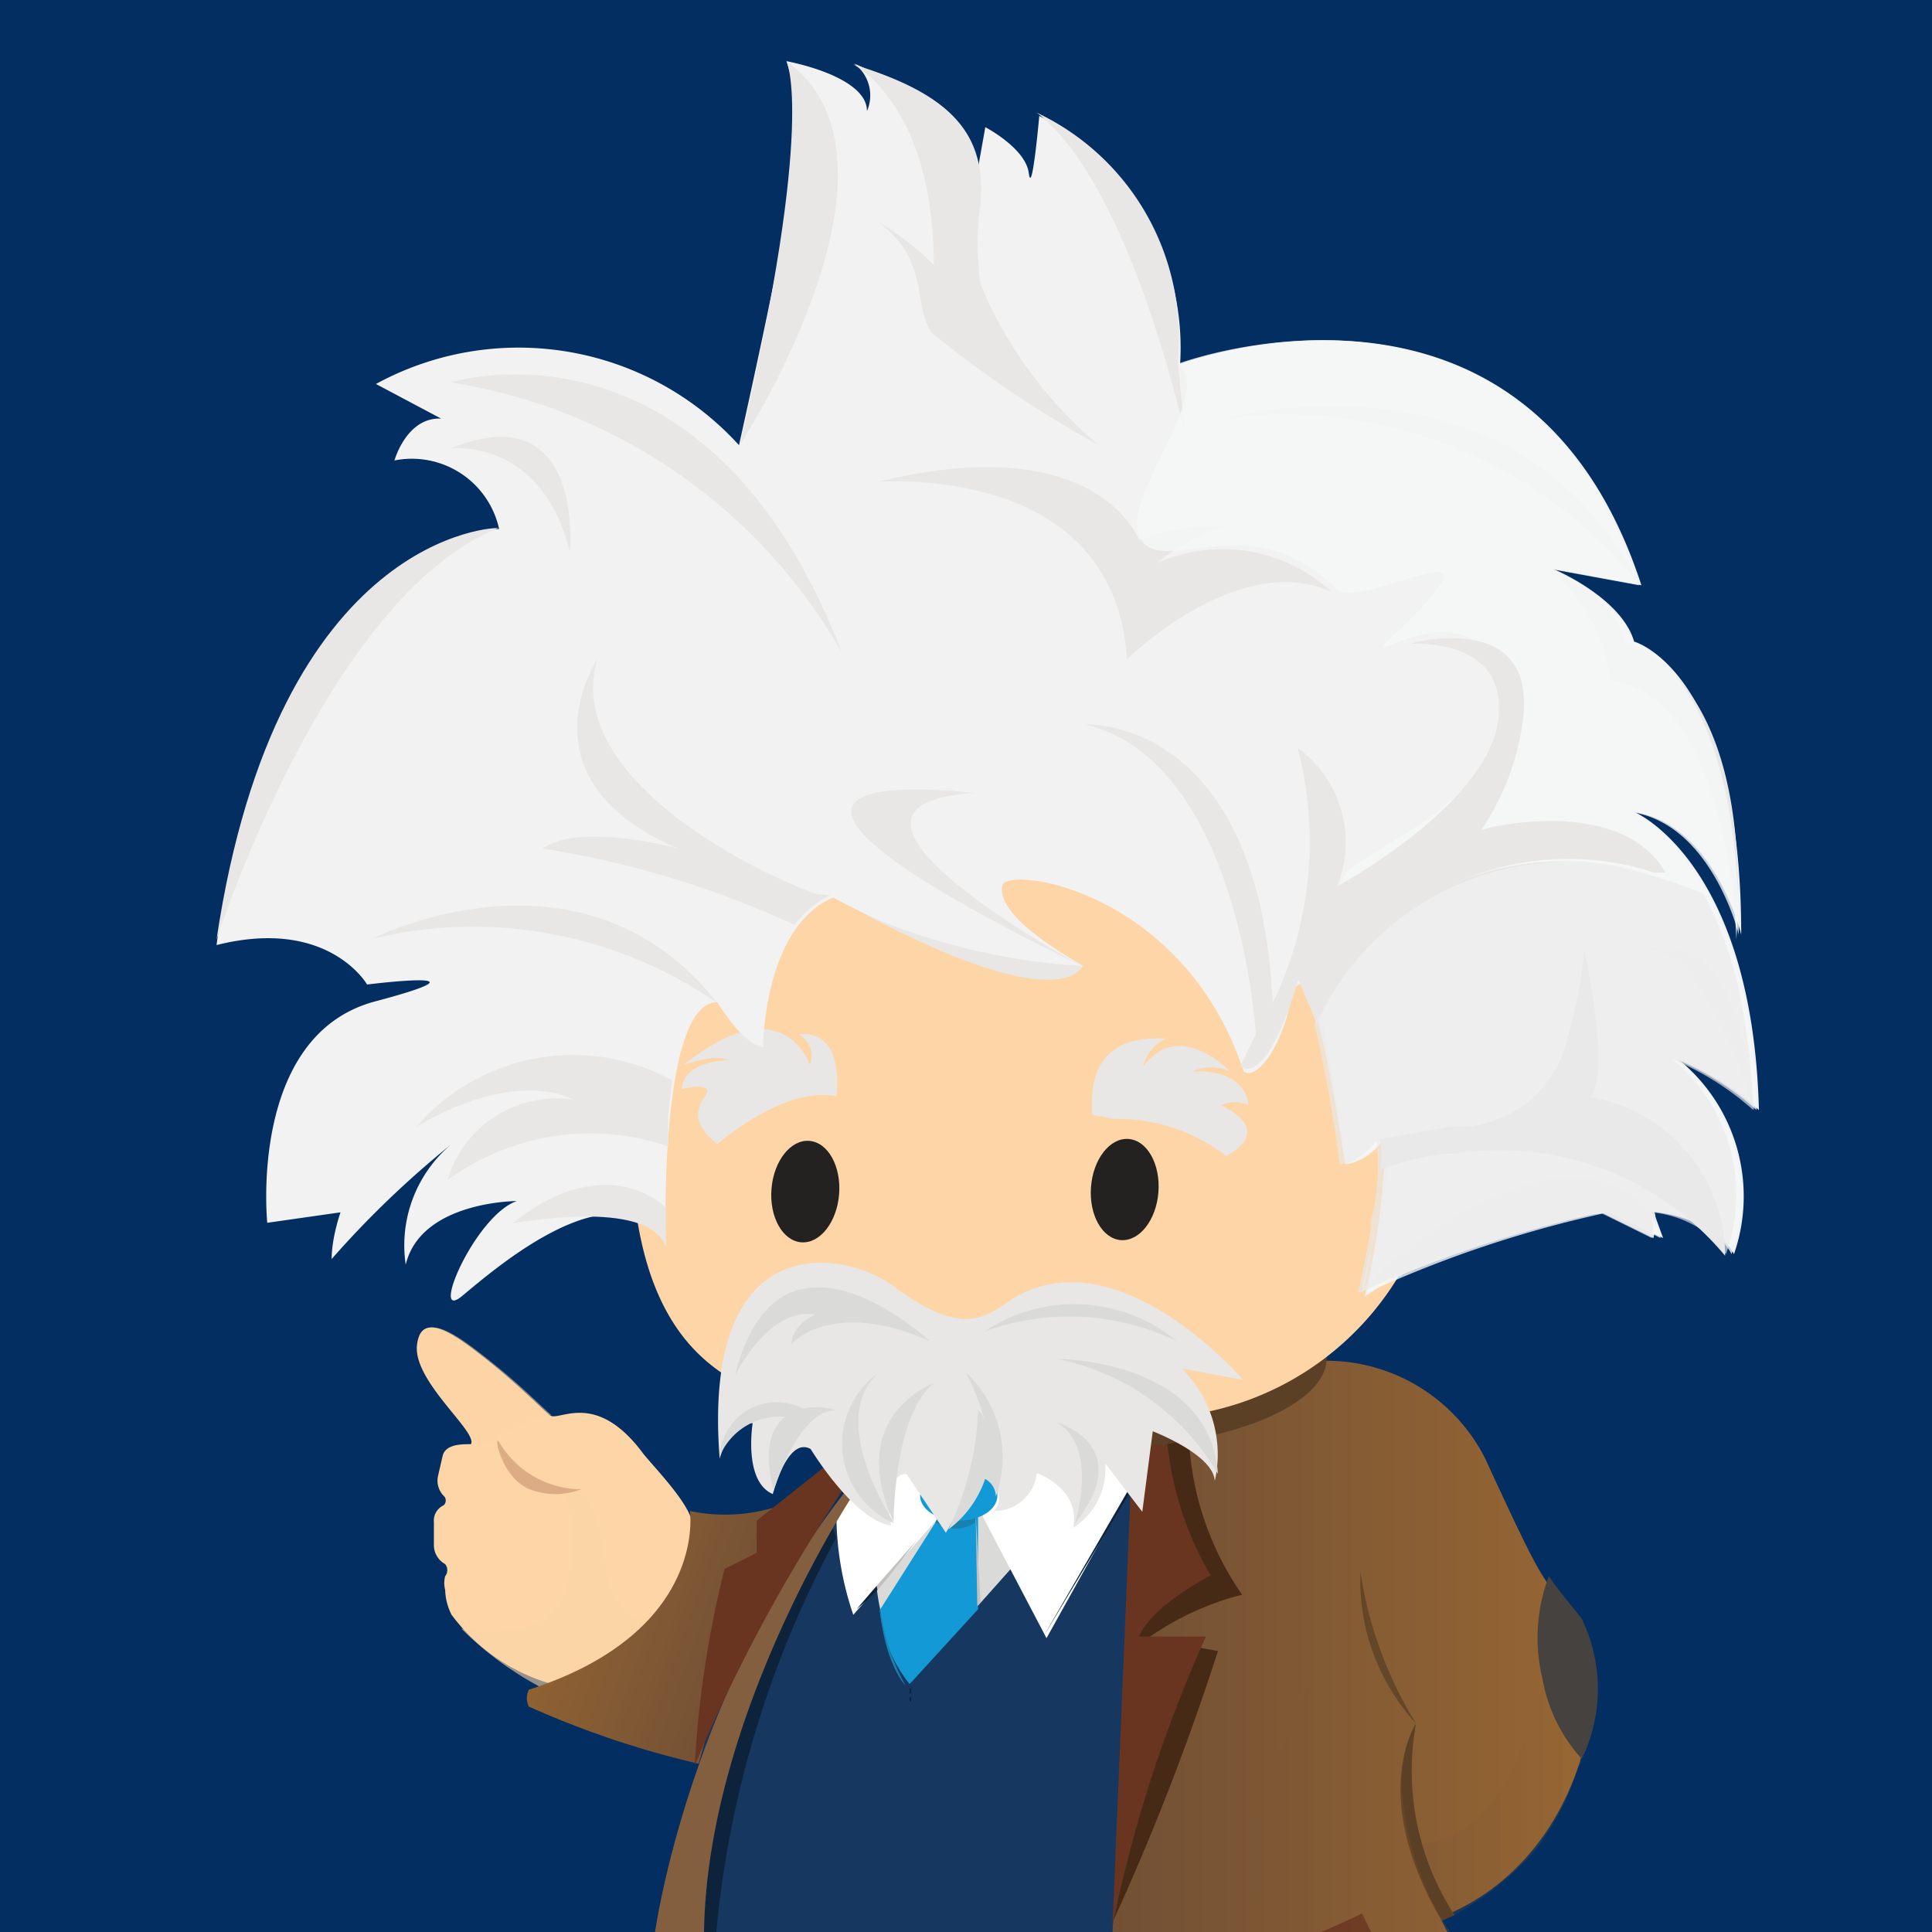 <svg xmlns="http://www.w3.org/2000/svg" xmlns:xlink="http://www.w3.org/1999/xlink" width="24" height="24" viewBox="0 0 24 24"><defs><clipPath id="clip-path"><rect width="24" height="24" fill="none"/></clipPath><linearGradient id="linear-gradient" x1="9.47" y1="61.63" x2="6.28" y2="60.46" gradientTransform="matrix(1, -0.02, 0.02, 1, -1.22, -41.07)" gradientUnits="userSpaceOnUse"><stop offset="0" stop-color="#715034"/><stop offset="1" stop-color="#996733"/></linearGradient><linearGradient id="linear-gradient-2" x1="9.06" y1="62.54" x2="5.96" y2="61.4" gradientTransform="matrix(1, -0.02, 0.02, 1, -1.22, -41.07)" gradientUnits="userSpaceOnUse"><stop offset="0" stop-color="#715035"/><stop offset="1" stop-color="#986733"/></linearGradient><linearGradient id="linear-gradient-3" x1="13.79" y1="21.97" x2="19.81" y2="21.97" gradientTransform="matrix(1, 0, 0, 1, 0, 0)" xlink:href="#linear-gradient-2"/><linearGradient id="linear-gradient-4" x1="14.69" y1="23.29" x2="18.9" y2="23.29" gradientTransform="matrix(1, 0, 0, 1, 0, 0)" xlink:href="#linear-gradient-2"/><linearGradient id="linear-gradient-5" x1="17.66" y1="22.32" x2="19.65" y2="22.32" gradientTransform="matrix(1, 0, 0, 1, 0, 0)" xlink:href="#linear-gradient-2"/></defs><title>einstein_24x24</title><g style="isolation:isolate"><g id="Layer_1" data-name="Layer 1"><rect width="24" height="24" fill="#032e61"/><g clip-path="url(#clip-path)"><path d="M8,18.07c-.6-.82-1.06-.4-1.17-.49s-.38-.37-.77-.68-.83-.64-.88-.19.76,1.08.67,1.23l0,0c-.12,0-.31,0-.35.14l-.06.26a.27.27,0,0,0,.07.24.08.08,0,0,1,0,.12.21.21,0,0,0-.12.21v.29a.27.27,0,0,0,.14.23.12.12,0,0,1,0,.15.33.33,0,0,0,0,.17.72.72,0,0,0,.08.31A2.35,2.35,0,0,0,7.29,21c.52,0,1-.5,1.22-1.54a1.5,1.5,0,0,0,.1-.46C8.63,18.75,8.21,18.32,8,18.07Z" fill="#fdd5a6"/><path d="M6.85,17.58c-.19-.17-.38-.37-.77-.68s-.83-.64-.88-.19.76,1.08.67,1.23l0,0h.32a.18.18,0,0,1,0-.08A1.49,1.49,0,0,1,6.85,17.58Z" fill="#fdd5a6" opacity="0.5" style="mix-blend-mode:multiply"/><path d="M7,18.53a1.68,1.68,0,0,1,.07,1,.89.89,0,0,1-.34.61,1.79,1.79,0,0,1-1,.09,4.13,4.13,0,0,0,1.62,1c1.35.41.94-.95.94-.95s-.69-.16-.76-.77C7.37,18.28,7.15,18.56,7,18.53Z" fill="#fdd5a6" opacity="0.59" style="mix-blend-mode:multiply"/><path d="M10,18.57a2.13,2.13,0,0,1-1.43.2s.23,1.5-2,2.22a.23.23,0,0,0,0,.21,11.58,11.58,0,0,0,2.11.71l.66-2.43S10.33,18.38,10,18.57Z" fill="url(#linear-gradient)"/><g opacity="0.2" style="mix-blend-mode:multiply"><path d="M9.36,20.41,8.72,21.9a11.58,11.58,0,0,1-2.11-.71.23.23,0,0,1,0-.21,3.92,3.92,0,0,0,1-.46A2.16,2.16,0,0,0,9.36,20.41Z" fill="url(#linear-gradient-2)"/></g><path d="M13.92,16.66l.07.7a2.17,2.17,0,0,1-2,1c-.53,0-1.23-.24-1.29-.52a1.52,1.52,0,0,1,0-.71Z" fill="#fdd5a6"/><path d="M13.69,17.68a5.8,5.8,0,0,1-3.15,0l0-.43,3.18-.46Z" fill="#cdad87"/><path d="M14.15,18.26S14,23.9,13.8,24.88c0,0-3.43.56-5.17-.46a8.62,8.62,0,0,1,1.77-5.56Z" fill="#163860"/><path d="M10.39,19.1a12.71,12.71,0,0,0-1.53,5.44l-.23-.12.27-3,.92-1.85.48-.7Z" fill="#0c233b"/><path d="M12.89,19.67h0Z" fill="#0c233b"/><path d="M12.82,19.71l0,0h0l0,0h0Z" fill="#0c233b"/><path d="M12.7,19.81h0l0,0h0Z" fill="#0c233b"/><path d="M11.68,20.81h0l0,0h0l0,0h0Z" fill="#0c233b"/><path d="M12,20.51h0l0,0h0l0,0h0Z" fill="#0c233b"/><path d="M11.76,20.73h0l0,0h0l0,0h0Z" fill="#0c233b"/><path d="M11.9,20.58l0,0h0l0,0h0Z" fill="#0c233b"/><path d="M11.83,20.66l0,0h0l0,0h0Z" fill="#0c233b"/><path d="M11.61,20.89h0l0,0h0l0,0h0Z" fill="#0c233b"/><path d="M11.47,21h0l0,0h0l0,0h0Z" fill="#0c233b"/><path d="M11.4,21.12l0,0h0l0,0h0Z" fill="#0c233b"/><path d="M11.54,21h0l0,0h0l0,0h0Z" fill="#0c233b"/><path d="M12.31,20.17h0l0,0h0Z" fill="#0c233b"/><path d="M12.42,20.06l0,0h0l0,0h0Z" fill="#0c233b"/><path d="M12.54,19.95h0l0,0h0Z" fill="#0c233b"/><path d="M12.46,20h0l0,0h0Z" fill="#0c233b"/><path d="M12.66,19.84l0,0h0l0,0h0Z" fill="#0c233b"/><path d="M12.27,20.21l0,0h0l0,0h0Z" fill="#0c233b"/><path d="M12.2,20.28h0l0,0h0l0,0h0Z" fill="#0c233b"/><path d="M12.12,20.35l0,0h0l0,0h0Z" fill="#0c233b"/><path d="M12.05,20.43l0,0h0l0,0h0Z" fill="#0c233b"/><path d="M11.33,21.19h0l0,0h0l0,0h0Z" fill="#0c233b"/><polygon points="11.32 21.14 11.32 21.08 11.31 21.08 11.3 21.08 11.3 21.14 11.31 21.14 11.32 21.14" fill="#0c233b"/><polygon points="11.32 21.03 11.32 20.98 11.31 20.97 11.3 20.98 11.3 21.03 11.31 21.04 11.32 21.03" fill="#0c233b"/><polygon points="11.32 20.92 11.32 20.89 11.31 20.89 11.3 20.89 11.3 20.92 11.31 20.93 11.32 20.92" fill="#0c233b"/><path d="M10.44,19.21h0v0h0Z" fill="#0c233b"/><path d="M10.47,19.4h0v.05h0Z" fill="#0c233b"/><path d="M10.45,19.29h0v.05h0Z" fill="#0c233b"/><path d="M10.57,19.8h0v.05h0v-.05Z" fill="#0c233b"/><path d="M10.5,19.5h0v.05h0Z" fill="#0c233b"/><path d="M10.54,19.7h0v.05h0v-.05Z" fill="#0c233b"/><path d="M10.52,19.6h0v.05h0Z" fill="#0c233b"/><path d="M10.59,19.91h0l0,.05h0l0-.05Z" fill="#0c233b"/><path d="M10.62,20h0l0,.05h0l0-.05Z" fill="#0c233b"/><path d="M10.9,20.7h0l0,0h0l0,0Z" fill="#0c233b"/><path d="M11,20.88h0l0,0h0l0,0Z" fill="#0c233b"/><path d="M10.85,20.6h0l0,0h0l0,0Z" fill="#0c233b"/><path d="M11.22,21.13h0l0,0h0Z" fill="#0c233b"/><path d="M11.13,21.05h0l0,0h0l0,0Z" fill="#0c233b"/><path d="M11.07,21h0l0,0h0l0,0Z" fill="#0c233b"/><path d="M11,20.79h0l0,0h0l0,0Z" fill="#0c233b"/><path d="M10.73,20.31h0l0,0h0l0,0Z" fill="#0c233b"/><path d="M10.69,20.21h0l0,0h0l0,0Z" fill="#0c233b"/><path d="M10.66,20.11h0l0,.05h0l0-.05Z" fill="#0c233b"/><path d="M10.77,20.41h0l0,0h0l0,0Z" fill="#0c233b"/><path d="M10.81,20.51h0l0,0h0l0,0Z" fill="#0c233b"/><polygon points="11.29 21.21 11.29 21.21 11.29 21.21 11.29 21.21" fill="#0c233b"/><path d="M12.77,19.25l-.82.92-1-.1a3.57,3.57,0,0,1,0-1.57l.13-.23,1.77.2Z" fill="#dadbd9"/><path d="M13.8,17.53h.56l-.07.5L13,20.35l-.87-1.66-.2-.15-1.33,1.52a3.89,3.89,0,0,1-.21-1.28c0-.06.28-.31.29-.37,0-.31-.28-.37-.05-.49C10.58,17.93,12.5,19.19,13.8,17.53Z" fill="#fff"/><path d="M11.71,18.77,10.93,20a1.7,1.7,0,0,0,.37.92l.85-.93,0-1.18Z" fill="#139ad6"/><path d="M11.62,18.91a.44.44,0,0,0,.5,0v-.14l-.43,0Z" fill="#1980af"/><path d="M10.59,18.58s-2.5,3.78-1.68,6.83c0,0-.65,0-.82-.38s.33-3.86,2.44-6.54Z" fill="#845f3f"/><polygon points="12.12 18.8 12.18 19.9 12.14 19.95 12.12 18.8" fill="#c1c0be"/><path d="M17.89,23.82l0,0c1.88-.74,2.16-3.12,1.7-3.7s-.36-.31-1.14-2A2.21,2.21,0,0,0,15.83,17l-1.54.47s-.57,7.07-.49,7.45a3.31,3.31,0,0,0,1.63,2.18s2.93-.28,3.48-2A3.49,3.49,0,0,1,17.89,23.82Z" fill="url(#linear-gradient-3)"/><path d="M18.07,23.79a3.28,3.28,0,0,1-.48-2.38s-.6.89.32,2.45Z" fill="#5b4026"/><path d="M14.84,24.52a10.54,10.54,0,0,0,2.08-.75l.22.45A6.79,6.79,0,0,1,15,25Z" fill="#693521"/><path d="M17.59,21.41a2.63,2.63,0,0,1-.69-1.88A5,5,0,0,0,17.59,21.41Z" fill="#5b4026"/><path d="M14.77,17.87a3.69,3.69,0,0,0,.66,1.94,3.52,3.52,0,0,0-1.17.54l.87.16a30.81,30.81,0,0,1-1.3,3.35l.48-5.95Z" fill="#472a16"/><path d="M14.48,17.57a4.06,4.06,0,0,0,.56,2s-.74.38-.89.76l.83,0a17,17,0,0,0-1.16,3.59l.25-6Z" fill="#693521"/><path d="M10.9,19.75c.14-.15.49-.62.49-.62l-.5.57S10.89,19.76,10.9,19.75Z" fill="#c1c0be"/><polygon points="14.06 18.5 12.95 20.35 14.04 18.47 14.06 18.5" fill="#0c233b"/><path d="M10.93,20l0-.06a2.66,2.66,0,0,0,.32,1S11,20.69,10.93,20Z" fill="#1980af"/><path d="M10.9,19.75a2.83,2.83,0,0,1-.26.24l.25-.29Z" fill="#0c233b"/><path d="M12.39,18.58c0,.17-.21.31-.48.31s-.48-.14-.48-.31.21-.31.48-.31S12.39,18.31,12.39,18.58Z" fill="#139ad6"/><ellipse cx="13.42" cy="16.87" rx="3.06" ry="1.14" fill="#5b4026"/><path d="M8.27,15.45c-.62-1-2.12.31-2.53.65s.16-1,.68-1.18c0,0-1.19,0-1.38.79a1.64,1.64,0,0,1,.56-1.49,12,12,0,0,0-1.48,1.42c0-.27.11-.58.11-.58l-.91.13s-.24-2.33,1.34-2.75-.1-.21-.1-.21-.48-.84-1.87-.49c0,0,.61-4.8,3.51-5.17A1.11,1.11,0,0,0,4.9,5.72s.15-.54.58-.52l-.81-.43a3.7,3.7,0,0,1,4.51.76s.72-3.21.71-3.64A2.69,2.69,0,0,0,9.77.76s1,.18,1,.62a.49.49,0,0,0-.16-.59s1.66.67,1.51,1.46l.12-.67s.5.26.54.57.13-.71.13-.71a3.24,3.24,0,0,1,1.75,3.08s4.31-1.62,5.73,2.75l-1.09-.2s.84.35,1,.9c0,0,1.33.36,1.33,3.64,0,0-.33-1.36-1.32-1.52,0,0,1.46.62,1.54,3.7a3.55,3.55,0,0,0-1-.63,2.19,2.19,0,0,1,.69,2.42s-.19-.44-1-.53l.12.33-.65-.32s-2.07.17-2.62.8c0,0-.08-.83-.73-.4Z" fill="#f2f2f2"/><path d="M17.9,14a3.65,3.65,0,0,1-3.85,3.61c-.51,0-1,.12-1.59.08-2.2-.17-4.34.13-4.6-3a.63.63,0,0,0-.05-.14,3.33,3.33,0,0,1-.17-1.32c.17-2.25,2.72-4,5.55-3.74a6.09,6.09,0,0,1,1.49.3A4.32,4.32,0,0,1,17.9,14Z" fill="#fdd5a6"/><g opacity="0.5" style="mix-blend-mode:multiply"><path d="M11,9.71a6.26,6.26,0,0,1,2.23-.23,6.09,6.09,0,0,1,1.49.3A4.32,4.32,0,0,1,17.9,14a3.78,3.78,0,0,1-3.65,3.63s4.06-2.73.58-5.73A12.25,12.25,0,0,0,11,9.71Z" fill="#fdd5a6"/></g><path d="M10.39,13.62s.12-.84-.47-.77a.3.3,0,0,1,.14.38s-.32-1-1.57,0c0,0,.41-.15.56-.06,0,0-.56,0-.58.36,0,0,.24-.07.31,0s-.36.3.13.68C8.91,14.22,9.74,13.48,10.39,13.62Z" fill="#e8e7e6"/><ellipse cx="9.92" cy="14.78" rx="0.63" ry="0.42" transform="matrix(0.08, -1, 1, 0.08, -5.57, 23.54)" fill="#232221"/><ellipse cx="13.97" cy="14.78" rx="0.63" ry="0.42" transform="translate(-1.83 27.58) rotate(-85.63)" fill="#232221"/><path d="M8.27,15.45s-.09-3,.64-3c0,0,.32.53.57.56,0,0,0-1.49.87-1.86,0,0,2.69,1.45,3.1.85-.09-.07-1.08-.59-1-1,.06-.25,2.25.05,3,2.31.15.11.45-.26.58-.85.25-1.09.67,2,.68,2s.24,0,.46-.28-.15,1.72-.22,1.93c.51-.35.91-.51,1.12-2a4.74,4.74,0,0,0-2-4,7.33,7.33,0,0,0-5.75-.32,3.55,3.55,0,0,0-2.72,4.15C7.64,14.71,8.25,15.22,8.27,15.45Z" fill="#f2f2f2"/><path d="M13.85,13.9a2.19,2.19,0,0,1,1.38.46s.63-.29-.06-.63a.4.4,0,0,1,.34,0s0-.45-.7-.42a.57.57,0,0,1,.47,0s-.63-.67-1.08-.06a.51.51,0,0,1,.29-.35c-.23,0-1-.06-.92.95Z" fill="#e8e7e6"/><path d="M8.27,15s-.72-.75-1.91.2c0,0,1.71-.33,1.91.29Z" fill="#e8e7e6"/><path d="M5.17,14c1.27-.75,1.95-.34,1.95-.34a1.41,1.41,0,0,0-1.56,1,3,3,0,0,1,2.74-.42l0-.4h0l.05-.42A2.57,2.57,0,0,0,5.17,14Z" fill="#e8e7e6"/><path d="M4.63,11.66s2.61-1.33,4.28.8A5.33,5.33,0,0,0,4.63,11.66Z" fill="#e8e7e6"/><path d="M18.91,14.73a1.53,1.53,0,0,1,1.63.31c.06.06,0,.34,0,.34l-.65-.32a15.09,15.09,0,0,0-3,1A4.56,4.56,0,0,1,18.91,14.73Z" fill="#e8e7e6"/><path d="M21.79,13.79s-.58-2-1.37-2C20.43,11.79,21.6,11.3,21.79,13.79Z" fill="#e8e7e6"/><path d="M15.21,5.2s3.6-1,5.16,2.07A5.66,5.66,0,0,0,15.21,5.2Z" fill="#e8e7e6"/><path d="M21.57,11.67S21.48,8.61,20,8.46a2.09,2.09,0,0,0-.72-1.36s.8.31.91.88C20.24,8,21.78,8.36,21.57,11.67Z" fill="#e8e7e6"/><path d="M14.72,5.4s-.67-3.1-1.84-4a3.08,3.08,0,0,1,1.75,3.08Z" fill="#e8e7e6"/><path d="M5.6,4.75s3.18-1,4.86,3.36A6.81,6.81,0,0,0,5.6,4.75Z" fill="#e8e7e6"/><path d="M5.6,5.57s1.13-.14,1.48,1.29C7.08,6.86,7.27,4.89,5.6,5.57Z" fill="#e8e7e6"/><path d="M2.69,11.67s1.37-4.26,3.5-5.11C6.19,6.55,3.45,6.59,2.69,11.67Z" fill="#e8e7e6"/><path d="M10.15,11.11C9.21,10.77,7,9.6,7.42,8.19c0,0-1,1.49,1,2.35,0,0-1.2-.33-1.68,0a11.81,11.81,0,0,1,3.13.95,1.23,1.23,0,0,1,.44-.37Z" fill="#e8e7e6"/><path d="M13.44,12s-3.71-2-1.33-2.15C12.11,9.86,7.89,9.29,13.44,12Z" fill="#e8e7e6"/><path d="M13.44,12s-.21.67-2.69-.64A8,8,0,0,0,13.44,12Z" fill="#e8e7e6"/><path d="M9.77.76s.37.72-.58,4.77C9.19,5.53,11.49,2,9.77.76Z" fill="#e8e7e6"/><path d="M14,8.19s1.37-1.36,2.54-.84A2,2,0,0,0,14.36,7a2.72,2.72,0,0,1,.85-.46,2.54,2.54,0,0,0-1.06.17s-.5-1.39-3.22-.73C10.94,6,13.84,5.73,14,8.19Z" fill="#e8e7e6"/><path d="M10.66,17.89l-1.26,1,0,.4L9,19.49a13,13,0,0,0-.37,2.44,20.46,20.46,0,0,1,1.88-3.48A.88.88,0,0,0,10.66,17.89Z" fill="#693521"/><path d="M13.65,5.53a5.21,5.21,0,0,1-1.47-2,3.65,3.65,0,0,1,0-1c.08-.89-.4-1.37-1.58-1.73,0,0,1,.5,1,2.49a3.7,3.7,0,0,0-.7-.54c.65.47.43,1,.67,1.38A13.76,13.76,0,0,0,13.65,5.53Z" fill="#e8e7e6"/><path d="M11.13,16c-.6-.47-2.42-.82-2.19,2.12,0,0,.12-.46.41-.44,0,0-.12.72.25.88,0,0,.18-.72.47-.56,0,0,.54.89,1,.95,0,0-.12-.63.19-.64l.49.73.47-.81s.33.37.12.54a.53.53,0,0,0,.54-.47s.55.19.45.68a.87.87,0,0,0,.4-.8l.46.6.13-1s.76.29.77.62A1.5,1.5,0,0,0,14.68,17l.76.14s-1.66-1.94-3-.91C12.19,16.37,11.92,16.58,11.13,16Z" fill="#e8e7e6"/><path d="M13.13,16.88s1.9,0,2,1.43A3,3,0,0,0,13.13,16.88Z" fill="#dadbd9"/><path d="M11.1,18.91s0-1.37.52-1.74C11.62,17.18,10.49,17.55,11.1,18.91Z" fill="#dadbd9"/><path d="M13.35,18.93s.31-.94-.22-1.26C13.13,17.67,14.13,17.95,13.35,18.93Z" fill="#dadbd9"/><path d="M11.78,19a3.65,3.65,0,0,0,.37-1.49.68.68,0,0,1,.15.32A1.3,1.3,0,0,1,11.78,19Z" fill="#dadbd9"/><path d="M12,17.05s.48.93.18,1.16l0,.14a.25.25,0,0,1,.19.24A1.44,1.44,0,0,0,12,17.05Z" fill="#dadbd9"/><path d="M11.08,18.87s-.82-1.25-.16-1.82a1.08,1.08,0,0,0,.18,1.87" fill="#dadbd9"/><path d="M9.61,18.52s.3-1,.76-1C10.38,17.49,9.29,17.24,9.61,18.52Z" fill="#dadbd9"/><path d="M8.94,18.09a.81.81,0,0,1,.81-.49l.23-.1A.71.71,0,0,0,8.94,18.09Z" fill="#dadbd9"/><path d="M11.55,16.66s-1.88-1.76-2.42.43c0,0,.41-.86,1-.76,0,0-.3.12-.3.38C9.8,16.71,10.32,16.11,11.55,16.66Z" fill="#dadbd9"/><path d="M12.23,16.54a2,2,0,0,1,2.39.12A3.08,3.08,0,0,0,12.23,16.54Z" fill="#dadbd9"/><path d="M19.16,20.85a2,2,0,0,0,.49,1,2,2,0,0,0,0-1.74c-.09-.12-.25-.3-.41-.53A2.16,2.16,0,0,0,19.16,20.85Z" fill="#46423f"/><path d="M16.9,19.52c-.23.51-.84,1.83-1.18,2.68a2.46,2.46,0,0,0,.25,2.2c.11.21.94,1.61.94,1.61a6.34,6.34,0,0,1-2.23.52,2,2,0,0,0,.72.55,6.06,6.06,0,0,0,2.14-.62A2.37,2.37,0,0,0,18.9,25a5,5,0,0,1-1.07-1.3,3.79,3.79,0,0,1-.42-1.52,2,2,0,0,1,.18-.81A5.73,5.73,0,0,1,16.9,19.52Z" opacity="0.2" fill="url(#linear-gradient-4)" style="mix-blend-mode:multiply"/><g opacity="0.2" style="mix-blend-mode:multiply"><path d="M19.65,21.89a2,2,0,0,1-.48-1v0A7.87,7.87,0,0,1,18.79,22c-.39.68-.8.9-1.13.9a6.26,6.26,0,0,0,.39.9,3.78,3.78,0,0,0,1-.79,3.28,3.28,0,0,0,.56-1.07Z" fill="url(#linear-gradient-5)"/></g><g opacity="0.1" style="mix-blend-mode:multiply"><path d="M19.16,20.85a2,2,0,0,0,.49,1,2.67,2.67,0,0,0,.12-1.37A.92.92,0,0,1,19.16,20.85Z" fill="#46423f"/></g><path d="M14.63,4.52s4.31-1.62,5.73,2.75l-1.09-.2s.84.35,1,.9c0,0,1.33.36,1.33,3.64,0,0-.33-1.36-1.32-1.52,0,0,1.46.62,1.54,3.7a3.55,3.55,0,0,0-1-.63,2.19,2.19,0,0,1,.69,2.42s-.19-.44-1-.53l.12.33-.65-.32a14.4,14.4,0,0,0-3,1,12.85,12.85,0,0,0,.24-1.92c-.34.34-.51.28-.51.28s-.06-.51-.28-1.75a2.41,2.41,0,0,1,.28-1.8c.28-.39,2.48-1.07,1.8-2.65-.35-.81-1.51,0-1.3-.23,1.8-1.69-.3-.38-.6-.67-1.09-1.07-2.14-.15-2.44-.62S15.12,4.88,14.63,4.52Z" fill="#f6f7f7" opacity="0.8" style="mix-blend-mode:multiply"/><path d="M19.75,13.63c.27-.28-.07-1.83-.07-1.83a5.52,5.52,0,0,1-.21,1.1A1.41,1.41,0,0,1,18.16,14L18,14l-.86.15h0a.88.88,0,0,1,0,.38,4.09,4.09,0,0,1,.81-.2l.13,0a3.64,3.64,0,0,1,3.35,1.27A2,2,0,0,0,19.75,13.63Z" fill="#e8e7e6"/><path d="M16.94,16.07l0,0Z" fill="#e9e9eb" opacity="0.8" style="mix-blend-mode:multiply"/><path d="M16.92,16.05c0-.13.1-.46.16-.8C17,15.54,17,15.92,16.92,16.05Z" fill="#e9e9eb" opacity="0.8" style="mix-blend-mode:multiply"/><path d="M17.08,15.25l0-.09Z" fill="#f2f2f2"/><path d="M16.91,16.09v0Z" fill="#f2f2f2"/><path d="M17.16,14.14h0Z" fill="#f2f2f2"/><path d="M20.55,10.88a3.56,3.56,0,0,0-3.27.54,2.57,2.57,0,0,0-.94,1.26l0,.07h0A3.43,3.43,0,0,1,20.55,10.88Z" fill="#e8e7e6"/><path d="M18.4,10.31A3.14,3.14,0,0,0,18.91,9c.23-1.47-1.41-1-1.41-1s1.25-.11,1.11.95-2,2.06-2,2.06a1.45,1.45,0,0,0-.49-1.72,4.6,4.6,0,0,1-.31,3.17C15.64,8.88,13.48,9,13.48,9c1.82.43,2.1,3.5,2.12,3.85l-.19.39s.29.34.72-1.07l.22.53h0a3.43,3.43,0,0,1,4.2-1.86l.14,0C20.21,10,18.85,10.18,18.4,10.31Z" fill="#e8e7e6"/><path d="M20.78,13.16a3.55,3.55,0,0,1,1,.63,8.7,8.7,0,0,0-.18-1.5,4.64,4.64,0,0,0-.44-1.19,5.54,5.54,0,0,0-.63-.22,3.43,3.43,0,0,0-4.2,1.86h0c.17.66.31,1.68.31,1.71s.24,0,.46-.28l0,0h0a2.74,2.74,0,0,1-.07,1l0,.09c-.06.35-.13.67-.16.8v0l0,0a15.83,15.83,0,0,1,3-1l.65.32a.92.92,0,0,0,0-.32,1.38,1.38,0,0,1,.77.33,1.43,1.43,0,0,1,.15.19A2.19,2.19,0,0,0,20.78,13.16Z" fill="#e9e9eb" opacity="0.65" style="mix-blend-mode:multiply"/><path d="M6.21,17.93c-.09-.17,0,.42.37.57a.88.88,0,0,0,.64,0A1.19,1.19,0,0,1,6.21,17.93Z" fill="#dcad84"/></g></g></g></svg>